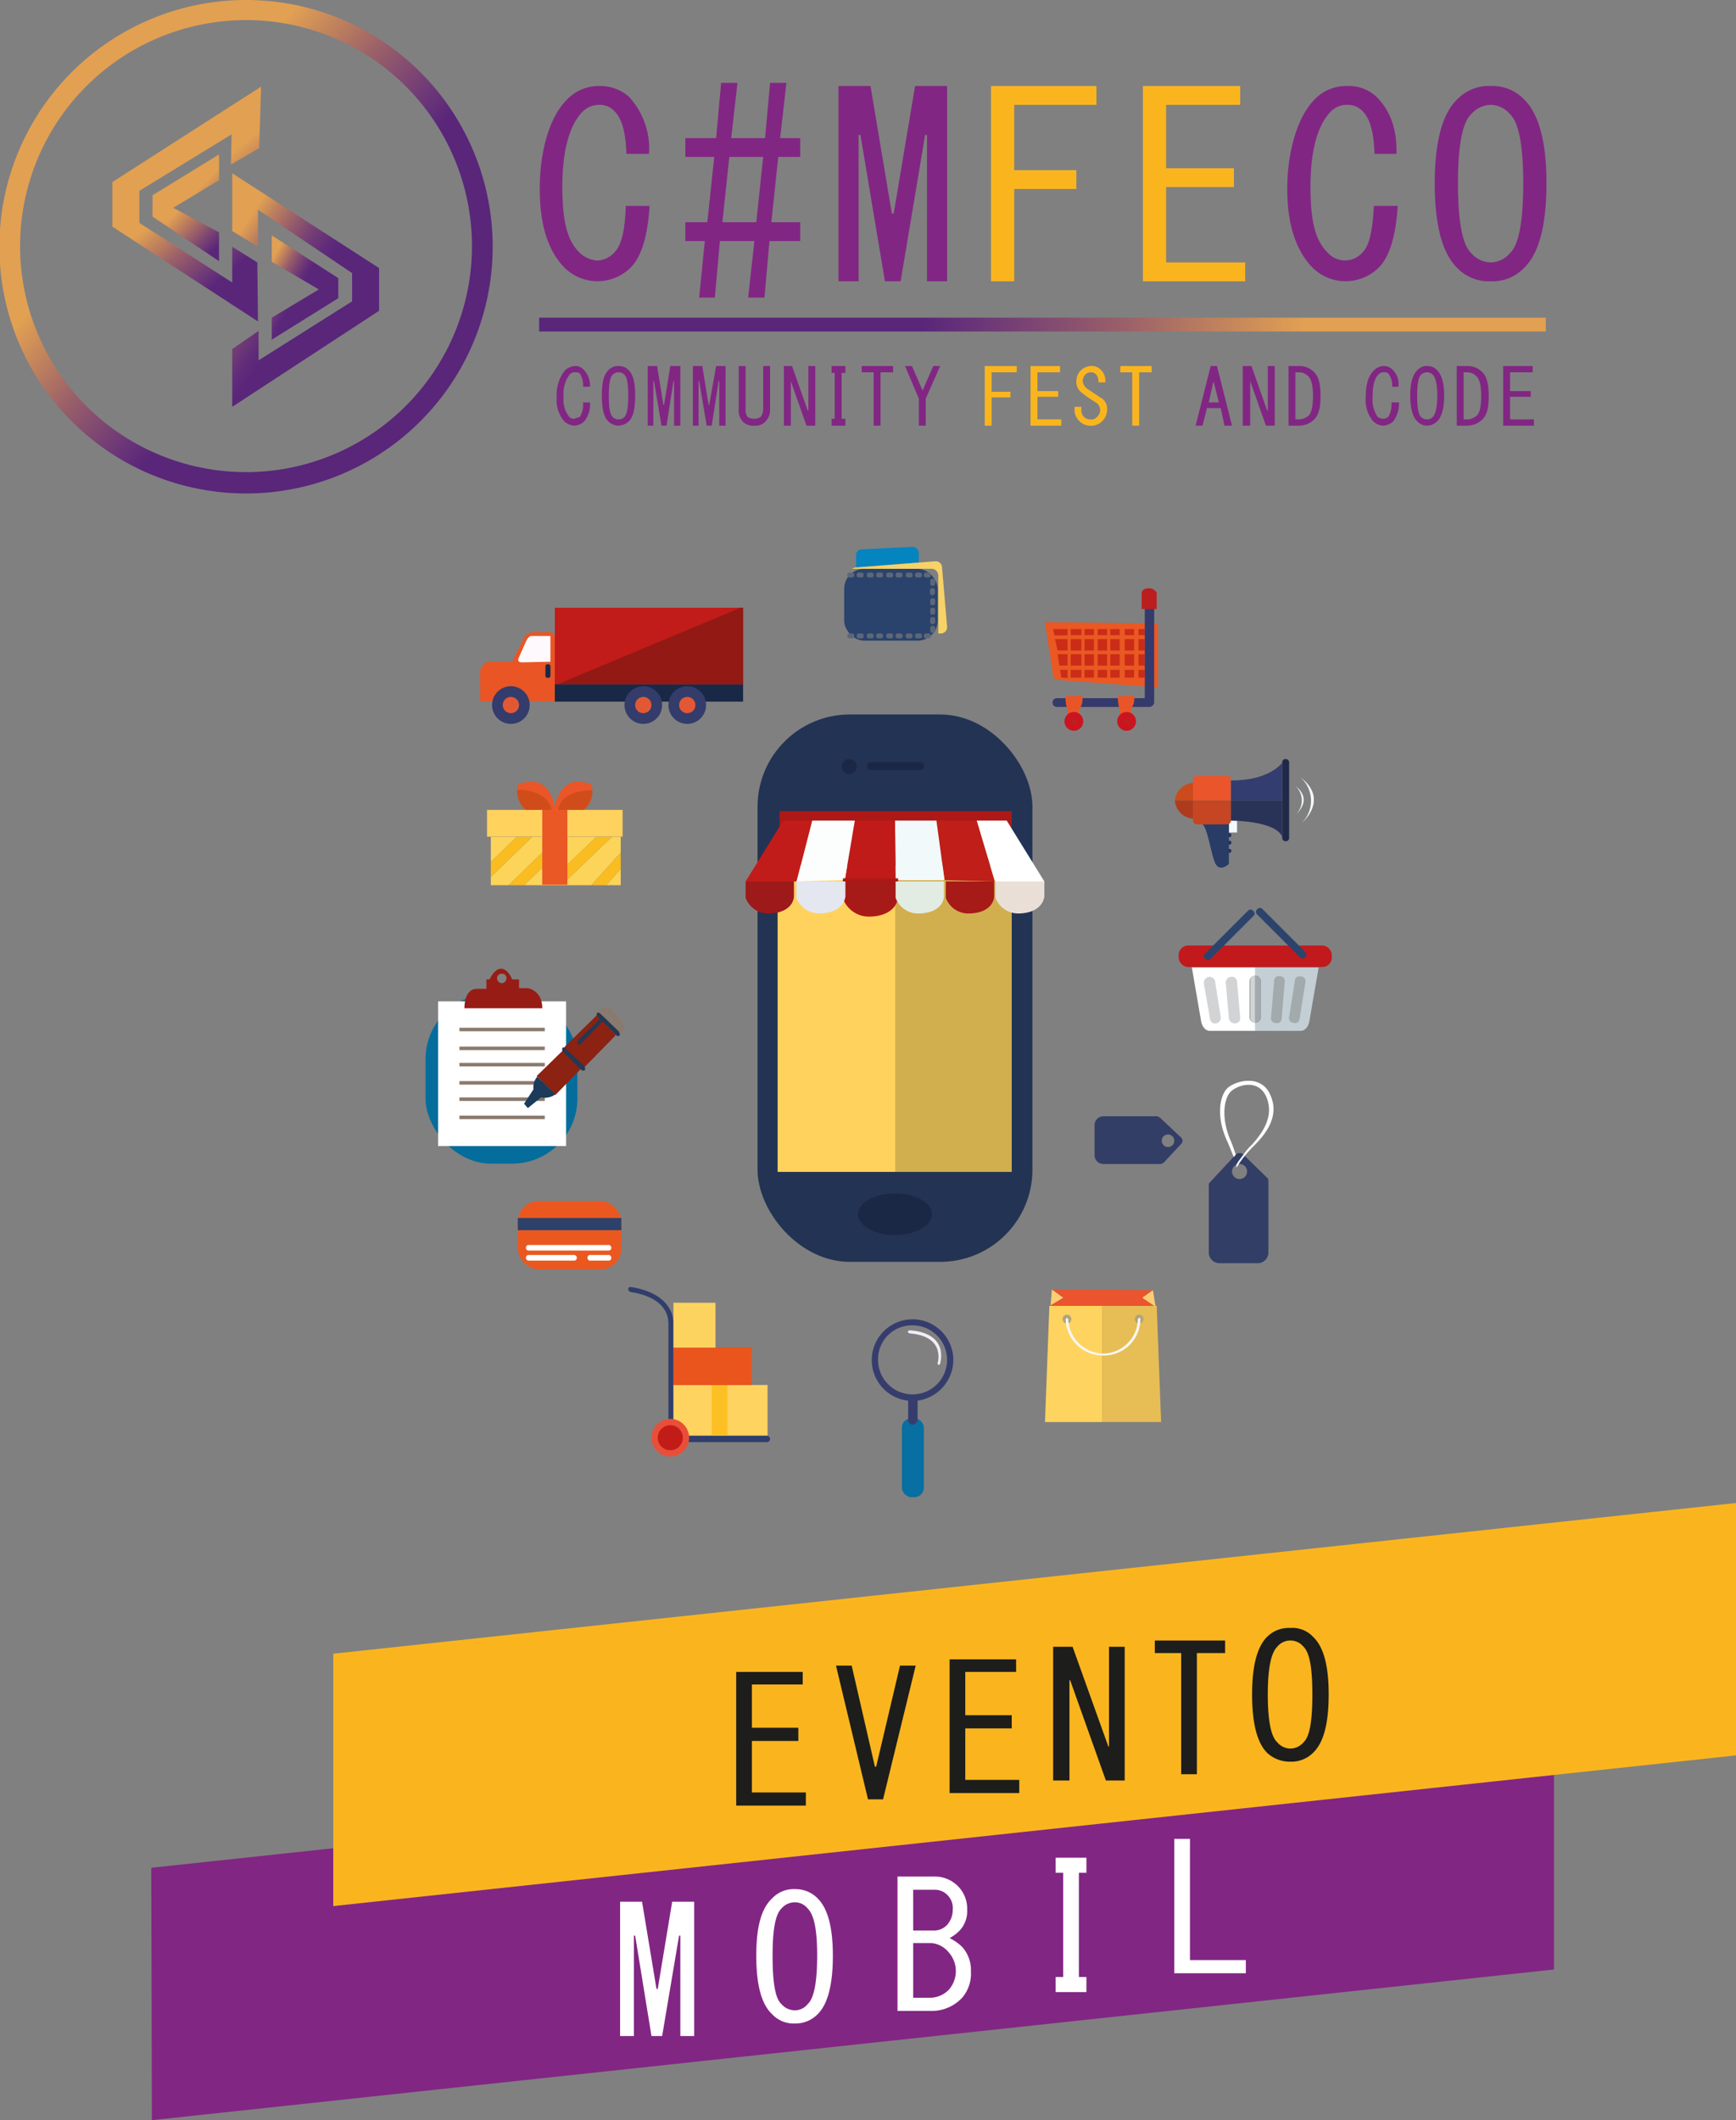<svg xmlns="http://www.w3.org/2000/svg" xmlns:xlink="http://www.w3.org/1999/xlink" viewBox="0 0 276.6 337.7"><rect x="0" y="0" width="276.6" height="337.7" fill="#808080" stroke="none"/><defs><style>.cls-1{fill:#233353;}.cls-2{fill:#1a2745;}.cls-3{fill:#d1af4f;}.cls-4{fill:#ffd25e;}.cls-5{fill:#ac1917;}.cls-6{fill:#fff;}.cls-7{fill:#c01e18;}.cls-8{fill:#f2f9fa;}.cls-9{fill:#c01b18;}.cls-10{fill:#fcfefe;}.cls-11{fill:#c11c19;}.cls-12{fill:#9e1919;}.cls-13,.cls-23{fill:none;stroke-miterlimit:10;}.cls-13{stroke:#ac1917;}.cls-14{fill:#a61a17;}.cls-15{fill:#e3ece2;}.cls-16{fill:#eadfd7;}.cls-17{fill:#e4e6f0;}.cls-18{fill:#ea5820;}.cls-19{fill:#2d416b;}.cls-20{fill:#046d9c;}.cls-21{fill:#8a7a6d;}.cls-22{fill:#971c15;}.cls-23{stroke:#8a7a6d;}.cls-24{fill:#8b2212;}.cls-25{fill:#253853;}.cls-26{fill:#1c3a5a;}.cls-27{fill:#fcd45a;}.cls-28{fill:#ea5825;}.cls-29{fill:#f9bc21;}.cls-30{fill:#ea5627;}.cls-31{fill:#ffd15d;}.cls-32{fill:#d04d1b;}.cls-33{fill:#192847;}.cls-34{fill:#333c6b;}.cls-35{fill:#e35834;}.cls-36{fill:#931915;}.cls-37{fill:#ea5525;}.cls-38{fill:#fef9fc;}.cls-39{fill:#0485c0;}.cls-40{fill:#2a436d;}.cls-41{fill:#f6d268;}.cls-42{fill:#5e6778;}.cls-43{fill:#ea5823;}.cls-44{fill:#cb2c17;}.cls-45{fill:#353a6c;}.cls-46{fill:#ea5527;}.cls-47{fill:#ca1521;}.cls-48{fill:#b8231b;}.cls-49{fill:#bc1e1f;}.cls-50{fill:#202948;}.cls-51{fill:#343d6f;}.cls-52{fill:#cc4b1c;}.cls-53{fill:#af3b1e;}.cls-54{fill:#ea552b;}.cls-55{fill:#213359;}.cls-56{fill:#f2fafe;}.cls-57{fill:#293358;}.cls-58{fill:#283c66;}.cls-59{fill:#c64522;}.cls-60{fill:#c2191d;}.cls-61{fill:#2c446c;}.cls-62{fill:#d2d3d5;}.cls-63{fill:#c4cfd5;}.cls-64{fill:#a2aaad;}.cls-65{fill:#333e66;}.cls-66{fill:#ffd35f;}.cls-67{fill:#e7be56;}.cls-68{fill:#ea542e;}.cls-69{fill:#fdcd74;}.cls-70{fill:#b1a37d;}.cls-71{fill:#f9f7f2;}.cls-72{fill:#076fa1;}.cls-73{fill:#363d6d;}.cls-74{fill:#f2ecf6;}.cls-75{fill:#303e6b;}.cls-76{fill:#fcc024;}.cls-77{fill:#ea551e;}.cls-78{fill:#fdd360;}.cls-79{fill:#e94f38;}.cls-80{fill:#c21c19;}.cls-81{fill:url(#Degradado_sin_nombre_6);}.cls-82{fill:url(#Degradado_sin_nombre_6-2);}.cls-83{fill:url(#Degradado_sin_nombre_3);}.cls-84{fill:url(#Degradado_sin_nombre_4);}.cls-85{fill:url(#Degradado_sin_nombre_5);}.cls-86{fill:#822684;}.cls-87{fill:#fab51e;}.cls-88{fill:url(#Degradado_sin_nombre_6-3);}.cls-89{fill:#1d1d1b;}</style><linearGradient id="Degradado_sin_nombre_6" x1="10.64" y1="980.01" x2="69.69" y2="928.27" gradientTransform="matrix(1, 0, 0, -1, 0, 994.19)" gradientUnits="userSpaceOnUse"><stop offset="0.24" stop-color="#e2a052"/><stop offset="0.42" stop-color="#9a6069"/><stop offset="0.56" stop-color="#6c3778"/><stop offset="0.62" stop-color="#59267a"/></linearGradient><linearGradient id="Degradado_sin_nombre_6-2" x1="26.8" y1="972.71" x2="50.99" y2="944.53" xlink:href="#Degradado_sin_nombre_6"/><linearGradient id="Degradado_sin_nombre_3" x1="25.55" y1="968.62" x2="40.09" y2="954.38" gradientTransform="matrix(1, 0, 0, -1, 0, 994.19)" gradientUnits="userSpaceOnUse"><stop offset="0.37" stop-color="#e2a052"/><stop offset="0.41" stop-color="#d59456"/><stop offset="0.67" stop-color="#7d4672"/><stop offset="0.79" stop-color="#59267a"/></linearGradient><linearGradient id="Degradado_sin_nombre_4" x1="27.82" y1="954.67" x2="54.44" y2="936.51" gradientTransform="matrix(1, 0, 0, -1, 0, 994.19)" gradientUnits="userSpaceOnUse"><stop offset="0.22" stop-color="#e2a052"/><stop offset="0.3" stop-color="#be815d"/><stop offset="0.42" stop-color="#945a6b"/><stop offset="0.52" stop-color="#743e75"/><stop offset="0.61" stop-color="#612c7a"/><stop offset="0.67" stop-color="#59267a"/></linearGradient><linearGradient id="Degradado_sin_nombre_5" x1="36.82" y1="952.03" x2="53.85" y2="942.41" gradientTransform="matrix(1, 0, 0, -1, 0, 994.19)" gradientUnits="userSpaceOnUse"><stop offset="0.27" stop-color="#e2a052"/><stop offset="0.33" stop-color="#be815d"/><stop offset="0.41" stop-color="#945a6b"/><stop offset="0.49" stop-color="#743e75"/><stop offset="0.55" stop-color="#612c7a"/><stop offset="0.59" stop-color="#59267a"/></linearGradient><linearGradient id="Degradado_sin_nombre_6-3" x1="-724.12" y1="51.63" x2="-563.71" y2="51.63" gradientTransform="matrix(1, 0, 0, -1, 810.07, 103.27)" xlink:href="#Degradado_sin_nombre_6"/></defs><title>events_mobil</title><g id="Capa_2" data-name="Capa 2"><g id="events_mobil"><rect class="cls-1" x="120.7" y="113.8" width="43.8" height="87.19" rx="14.7"/><circle class="cls-2" cx="135.3" cy="122.1" r="1.2"/><rect class="cls-2" x="138.2" y="121.4" width="9" height="1.25" rx="0.5"/><ellipse class="cls-2" cx="142.6" cy="193.4" rx="5.9" ry="3.3"/><rect class="cls-3" x="142.7" y="137.9" width="18.5" height="48.76"/><rect class="cls-4" x="123.9" y="137.9" width="18.8" height="48.76"/><rect class="cls-5" x="124.2" y="129.2" width="37" height="6.57"/><polygon class="cls-6" points="160.4 130.7 166.4 140.4 158.5 140.4 155.6 130.7 160.4 130.7"/><polygon class="cls-7" points="149.2 130.7 155.6 130.7 158.5 140.4 150.5 140.2 149.2 130.7"/><polygon class="cls-8" points="142.6 130.7 149.2 130.7 150.5 140.2 142.7 140.2 142.6 130.7"/><polygon class="cls-9" points="136.2 130.7 142.6 130.7 142.7 140.2 134.6 140.2 136.2 130.7"/><polygon class="cls-10" points="129.4 130.7 136.2 130.7 134.6 140.2 126.9 140.4 129.4 130.7"/><polygon class="cls-11" points="124.8 130.7 129.4 130.7 126.9 140.4 118.8 140.4 124.8 130.7"/><path class="cls-12" d="M118.8,140.4V143a3.8,3.8,0,0,0,3.6,2.5c2.7,0,4-1.3,4.1-2.7v-2.4Z"/><path class="cls-13" d="M134.8,140.4V143a3.9,3.9,0,0,0,3.6,2.5c2.8,0,4.1-1.3,4.2-2.7v-2.4Z"/><path class="cls-14" d="M134.8,140.4V143a3.9,3.9,0,0,0,3.6,2.5c2.8,0,4.1-1.3,4.2-2.7v-2.4Z"/><path class="cls-15" d="M142.7,140.4V143a3.8,3.8,0,0,0,3.6,2.5c2.7,0,4-1.3,4.1-2.7v-2.4Z"/><path class="cls-14" d="M150.7,140.4V143a3.8,3.8,0,0,0,3.6,2.5c2.7,0,4-1.3,4.1-2.7v-2.4Z"/><path class="cls-16" d="M158.6,140.4V143a3.9,3.9,0,0,0,3.6,2.5c2.7,0,4-1.3,4.2-2.7v-2.4Z"/><path class="cls-17" d="M126.9,140.4V143a3.9,3.9,0,0,0,3.6,2.5c2.7,0,4-1.3,4.2-2.7v-2.4Z"/><rect class="cls-18" x="82.5" y="191.3" width="16.5" height="10.88" rx="3.3"/><rect class="cls-19" x="82.5" y="194" width="16.5" height="1.94"/><rect class="cls-6" x="83.8" y="198.3" width="13.6" height="0.89" rx="0.4"/><rect class="cls-6" x="83.8" y="199.9" width="8.1" height="0.89" rx="0.4"/><rect class="cls-6" x="93.6" y="199.9" width="3.8" height="0.89" rx="0.4"/><rect class="cls-20" x="67.8" y="158.3" width="24.2" height="27.05" rx="10.4"/><rect class="cls-6" x="69.8" y="159.5" width="20.4" height="23.04"/><rect class="cls-21" x="73.2" y="163.7" width="13.6" height="0.56"/><rect class="cls-21" x="73.2" y="166.7" width="13.6" height="0.56"/><rect class="cls-21" x="73.2" y="169.3" width="13.6" height="0.56"/><rect class="cls-21" x="73.2" y="172.2" width="13.6" height="0.56"/><rect class="cls-21" x="73.2" y="174.8" width="13.6" height="0.56"/><rect class="cls-21" x="73.2" y="177.7" width="13.6" height="0.56"/><path class="cls-22" d="M84.1,157.4H82.7V156H81.6s-.6-1.6-1.7-1.7S78,156,78,156h-.5v1.5H76c-2.1,0-2,3.1-2,3.1H86.4C86.4,157.7,84.1,157.4,84.1,157.4Zm-4.2-.8a.8.8,0,0,1-.7-.8.7.7,0,0,1,.7-.7.7.7,0,0,1,.8.7A.8.8,0,0,1,79.9,156.6Z"/><path class="cls-23" d="M95.6,161.4s.8-.9,1.5-.2l1.8,2s.4.5-.3,1.1Z"/><polygon class="cls-24" points="98 165 93.2 169.9 92.5 170.3 88.5 174.4 85.5 171.4 89.6 167.4 90 166.7 95.1 161.7 98.1 164.8 98 165"/><path class="cls-25" d="M95.1,161.8s-.2-.8.5-.4l3,2.9s.5.9-.3.7Z"/><path class="cls-25" d="M92.4,166.4l3.6-3.7-.4-.4-3.4,3.3S91.7,166.4,92.4,166.4Z"/><path class="cls-25" d="M89.6,167.4s-.2-.8.4-.5l3.1,2.9s.5.9-.4.7Z"/><path class="cls-26" d="M85.6,171.5a2.6,2.6,0,0,0-.6,2l-1.5,2.3.6.7,2.1-1.7a2.9,2.9,0,0,0,2.3-.5Z"/><polygon class="cls-27" points="86.4 133.3 84.8 133.3 78.2 139.7 78.2 141 81 141 86.4 135.8 86.4 133.3"/><polygon class="cls-27" points="98.9 133.3 97.5 133.3 90.4 140.1 90.4 140.8 86.4 140.8 86.4 138.2 83.5 141 94.2 141 98.9 135.8 98.9 133.3"/><polygon class="cls-27" points="78.2 133.3 78.2 137.3 82.3 133.3 78.2 133.3"/><polygon class="cls-27" points="95 133.3 90.4 133.3 90.4 137.7 95 133.3"/><polygon class="cls-27" points="98.9 138.4 96.6 141 98.9 141 98.9 138.4"/><rect class="cls-28" x="86.4" y="129" width="4" height="4.27"/><polygon class="cls-29" points="98.9 135.8 94.2 141 96.6 141 98.9 138.4 98.9 135.8"/><polygon class="cls-29" points="90.4 140.1 97.5 133.3 95 133.3 90.4 137.7 90.4 140.1"/><polygon class="cls-29" points="86.4 135.8 81 141 83.5 141 86.4 138.2 86.4 135.8"/><polygon class="cls-29" points="82.3 133.3 78.2 137.3 78.2 139.7 84.8 133.3 82.3 133.3"/><path class="cls-30" d="M94.3,125c-5.1-2.2-5.9,3.5-5.9,3.5s-.8-5.7-5.9-3.5c0,0-.4,3,1.5,4.2h8.8C94.7,128,94.3,125,94.3,125Z"/><rect class="cls-31" x="77.6" y="129" width="21.6" height="4.27"/><path class="cls-32" d="M82.4,125.8s4.8-.2,5.5,3.2H83.8A3.8,3.8,0,0,1,82.4,125.8Z"/><path class="cls-32" d="M94.4,125.9s-4.8-.3-5.5,3.1H93A3.8,3.8,0,0,0,94.4,125.9Z"/><rect class="cls-28" x="86.4" y="129" width="4" height="11.92"/><rect class="cls-11" x="88.4" y="96.8" width="30" height="12.21"/><rect class="cls-33" x="88.4" y="109" width="30" height="2.76"/><circle class="cls-34" cx="102.5" cy="112.3" r="3"/><circle class="cls-35" cx="102.5" cy="112.3" r="1.3"/><circle class="cls-34" cx="109.5" cy="112.3" r="3"/><circle class="cls-35" cx="109.5" cy="112.3" r="1.3"/><polygon class="cls-36" points="118 96.8 88.8 109 118.4 109 118.4 96.8 118 96.8"/><path class="cls-37" d="M88.4,111.7H76.5v-4.5a1.7,1.7,0,0,1,1.9-1.8h3.2l1.9-3.8a1.6,1.6,0,0,1,1.4-.9h2.6s.9-.2.9,1.2Z"/><path class="cls-38" d="M87.7,105.4v-4.1H84.6s-.4,0-.8.9-1.2,2.7-1.2,2.7-.2.6.5.6Z"/><rect class="cls-33" x="86.9" y="105.8" width="0.8" height="2.16" rx="0.3"/><circle class="cls-34" cx="81.4" cy="112.3" r="3"/><circle class="cls-35" cx="81.4" cy="112.3" r="1.3"/><path class="cls-39" d="M146.4,88.1a1,1,0,0,0-1-1l-8.1.4a.9.9,0,0,0-.9,1v1.9l10-.8Z"/><rect class="cls-40" x="134.5" y="90.6" width="14.9" height="11.45" rx="3.2"/><path class="cls-41" d="M150.1,90.4a1,1,0,0,0-1.1-1l-12.8,1-.5.2h12.8a1.1,1.1,0,0,1,1,1v9.3h.4a1,1,0,0,0,1-1.1Z"/><rect class="cls-42" x="135" y="91.2" width="1.1" height="0.78" rx="0.3"/><rect class="cls-42" x="136.5" y="91.2" width="1.1" height="0.78" rx="0.3"/><rect class="cls-42" x="138.1" y="91.2" width="1.1" height="0.78" rx="0.3"/><rect class="cls-42" x="139.6" y="91.2" width="1.1" height="0.78" rx="0.3"/><rect class="cls-42" x="141.2" y="91.2" width="1.1" height="0.78" rx="0.3"/><rect class="cls-42" x="142.7" y="91.2" width="1.1" height="0.78" rx="0.3"/><rect class="cls-42" x="144.3" y="91.2" width="1.1" height="0.78" rx="0.3"/><rect class="cls-42" x="145.8" y="91.2" width="1.1" height="0.78" rx="0.3"/><rect class="cls-42" x="147.2" y="91.2" width="1.1" height="0.78" rx="0.3"/><rect class="cls-42" x="148" y="92.4" width="1.1" height="0.78" rx="0.3" transform="translate(241.4 -55.8) rotate(90)"/><rect class="cls-42" x="148" y="93.9" width="1.1" height="0.78" rx="0.3" transform="matrix(0, 1, -1, 0, 242.86, -54.31)"/><rect class="cls-42" x="148" y="95.5" width="1.1" height="0.78" rx="0.3" transform="translate(244.5 -52.7) rotate(90)"/><rect class="cls-42" x="148" y="97" width="1.1" height="0.78" rx="0.3" transform="translate(246 -51.2) rotate(90)"/><rect class="cls-42" x="148" y="98.5" width="1.1" height="0.78" rx="0.3" transform="translate(247.5 -49.7) rotate(90)"/><rect class="cls-42" x="148" y="99.9" width="1.1" height="0.78" rx="0.3" transform="translate(248.9 -48.3) rotate(90)"/><rect class="cls-42" x="135" y="100.9" width="1.1" height="0.78" rx="0.3"/><rect class="cls-42" x="136.5" y="100.9" width="1.1" height="0.78" rx="0.3"/><rect class="cls-42" x="138.1" y="100.9" width="1.1" height="0.78" rx="0.3"/><rect class="cls-42" x="139.6" y="100.9" width="1.1" height="0.78" rx="0.3"/><rect class="cls-42" x="141.2" y="100.9" width="1.1" height="0.78" rx="0.3"/><rect class="cls-42" x="142.7" y="100.9" width="1.1" height="0.78" rx="0.3"/><rect class="cls-42" x="144.3" y="100.9" width="1.1" height="0.78" rx="0.3"/><rect class="cls-42" x="145.8" y="100.9" width="1.1" height="0.78" rx="0.3"/><rect class="cls-42" x="147.2" y="100.9" width="1.1" height="0.78" rx="0.3"/><path class="cls-43" d="M184.5,99.3l-18-.2,1.3,8.6a.8.8,0,0,0,.9.6l15.8,1.2Z"/><rect class="cls-44" x="170.6" y="100.2" width="1.7" height="0.97"/><rect class="cls-44" x="172.8" y="100.2" width="1.5" height="0.97"/><rect class="cls-44" x="174.9" y="100.2" width="1.5" height="0.97"/><rect class="cls-44" x="176.9" y="100.2" width="1.5" height="0.97"/><rect class="cls-44" x="179.2" y="100.2" width="1.5" height="0.97"/><rect class="cls-44" x="181.4" y="100.2" width="1" height="0.97"/><rect class="cls-44" x="170.6" y="101.8" width="1.7" height="1.82"/><rect class="cls-44" x="172.8" y="101.8" width="1.5" height="1.82"/><rect class="cls-44" x="174.9" y="101.8" width="1.5" height="1.82"/><rect class="cls-44" x="176.9" y="101.8" width="1.5" height="1.82"/><rect class="cls-44" x="179.2" y="101.8" width="1.5" height="1.82"/><rect class="cls-44" x="181.4" y="101.8" width="1" height="1.82"/><polygon class="cls-44" points="168.1 101.8 168.5 103.6 170.1 103.6 170.1 101.8 168.1 101.8"/><rect class="cls-44" x="170.6" y="104.2" width="1.7" height="1.82"/><rect class="cls-44" x="172.8" y="104.2" width="1.5" height="1.82"/><rect class="cls-44" x="174.9" y="104.2" width="1.5" height="1.82"/><rect class="cls-44" x="176.9" y="104.2" width="1.5" height="1.82"/><rect class="cls-44" x="179.2" y="104.2" width="1.5" height="1.82"/><rect class="cls-44" x="181.4" y="104.2" width="1" height="1.82"/><polygon class="cls-44" points="168.5 104.2 168.8 106 170.1 106 170.1 104.2 168.5 104.2"/><rect class="cls-44" x="170.6" y="106.7" width="1.7" height="1.23"/><rect class="cls-44" x="172.8" y="106.7" width="1.5" height="1.23"/><rect class="cls-44" x="174.9" y="106.7" width="1.5" height="1.23"/><rect class="cls-44" x="176.9" y="106.7" width="1.5" height="1.23"/><rect class="cls-44" x="179.2" y="106.7" width="1.5" height="1.23"/><rect class="cls-44" x="181.4" y="106.7" width="1" height="1.23"/><polygon class="cls-44" points="168.9 106.7 169.1 107.9 170.1 108 170.1 106.7 168.9 106.7"/><polygon class="cls-44" points="167.8 100.2 168 101.2 170.1 101.2 170.1 100.2 167.8 100.2"/><path class="cls-45" d="M183.9,97.1a.8.8,0,0,0-.8-.7.7.7,0,0,0-.7.7v14.1H168.5a.7.7,0,0,0-.8.7h0a.7.7,0,0,0,.8.7h14.6a.8.8,0,0,0,.8-.7h0Z"/><path class="cls-46" d="M169.8,110.9a4.6,4.6,0,0,0,.3,2.1v1.1s.7,1.4,1.7,0l.2-1.2a2.5,2.5,0,0,0,.4-2.1Z"/><circle class="cls-47" cx="171.1" cy="114.9" r="1.5"/><circle class="cls-48" cx="171.2" cy="114.9" r="0.4"/><path class="cls-46" d="M178.1,110.9a6.8,6.8,0,0,0,.3,2.1v1.1s.8,1.4,1.8,0v-1.2a2.8,2.8,0,0,0,.5-2.1Z"/><circle class="cls-47" cx="179.5" cy="114.9" r="1.5"/><circle class="cls-48" cx="179.5" cy="114.9" r="0.4"/><path class="cls-49" d="M184.3,97h-2.4V94.4s.1-.7,1.1-.7a1.4,1.4,0,0,1,1.3.7Z"/><rect class="cls-50" x="204.3" y="120.9" width="1.1" height="13.09" rx="0.5"/><path class="cls-51" d="M204.3,127.5v-6s-2.1,2.9-8.2,2.8v3.2Z"/><path class="cls-52" d="M190.1,124.7a3.1,3.1,0,0,0-2.9,2.8h2.9Z"/><path class="cls-53" d="M190.1,130.4v-2.9h-2.9A3.1,3.1,0,0,0,190.1,130.4Z"/><path class="cls-54" d="M195.6,123.6h-4.9a.6.6,0,0,0-.6.5v3.4h6v-3.4A.5.5,0,0,0,195.6,123.6Z"/><rect class="cls-55" x="194.4" y="132.7" width="1.8" height="0.64" rx="0.3"/><rect class="cls-55" x="194.4" y="133.9" width="1.8" height="0.64" rx="0.3"/><rect class="cls-55" x="194.4" y="135.2" width="1.8" height="0.64" rx="0.3"/><path class="cls-56" d="M196.1,130.7h0a.5.5,0,0,1-.3.5h0v1.4h1.3v-1.9Z"/><path class="cls-57" d="M196.1,130.7s7.2,0,8.2,2.6v-5.8h-8.2Z"/><path class="cls-58" d="M195.8,131.2v6.4s-1.6,1.6-2.3-.4-1.1-5.2-1.9-5.9Z"/><path class="cls-59" d="M194,127.5h-3.9v3.2a.6.6,0,0,0,.6.6h4.9a.6.6,0,0,0,.5-.6h0v-3.2Z"/><path class="cls-56" d="M206.4,125.2a3.1,3.1,0,0,1,.1,4.5S209.3,127.4,206.4,125.2Z"/><path class="cls-56" d="M207.2,123.8a5,5,0,0,1,.2,7.3S211.9,127.4,207.2,123.8Z"/><rect class="cls-60" x="187.8" y="150.6" width="24.4" height="3.43" rx="1.5"/><rect class="cls-61" x="198.8" y="148.1" width="10.8" height="1.21" rx="0.5" transform="translate(164.9 -100.9) rotate(45)"/><rect class="cls-61" x="190.5" y="148.2" width="10.8" height="1.21" rx="0.5" transform="translate(439.6 115.6) rotate(135)"/><path class="cls-62" d="M199.2,156.3v5.8a.8.8,0,0,0,.8.8v-7.5A.8.8,0,0,0,199.2,156.3Z"/><path class="cls-63" d="M208.6,162.8l1.5-8.7H200v1.3h0a.9.9,0,0,1,.9.9v5.8a.9.9,0,0,1-.9.8h0v1.3h7.2C208.3,164.2,208.6,162.8,208.6,162.8Z"/><path class="cls-64" d="M200,162.9a.9.9,0,0,0,.9-.8v-5.8a.9.9,0,0,0-.9-.9h0v7.5Z"/><rect class="cls-64" x="202.7" y="155.5" width="1.7" height="7.49" rx="0.7" transform="translate(14.1 -16.5) rotate(4.8)"/><rect class="cls-64" x="205.9" y="155.5" width="1.7" height="7.49" rx="0.7" transform="translate(27.4 -30.4) rotate(9)"/><path class="cls-6" d="M191.4,162.8l-1.5-8.7H200v1.3h0a.9.9,0,0,0-.9.9v5.8a.9.9,0,0,0,.9.8h0v1.3h-7.2C191.7,164.2,191.4,162.8,191.4,162.8Z"/><path class="cls-62" d="M196.8,163h0a.8.8,0,0,0,.8-.9l-.5-5.8a.8.8,0,0,0-1-.7h0a.9.9,0,0,0-.8.9l.5,5.7A.9.9,0,0,0,196.8,163Z"/><path class="cls-62" d="M193.8,163h0a.9.9,0,0,0,.7-1l-.9-5.7a.9.9,0,0,0-1-.7h0a1,1,0,0,0-.8,1l1,5.7A.8.8,0,0,0,193.8,163Z"/><path class="cls-65" d="M201.9,187.6l-3.8-3.7a.9.9,0,0,0-1.3.1l-4,4.3a.5.5,0,0,0-.2.4v10.8a1.7,1.7,0,0,0,1.7,1.7h6.1a1.7,1.7,0,0,0,1.7-1.7V188A.5.5,0,0,0,201.9,187.6Zm-4.4.2a1.2,1.2,0,1,1,0-2.4,1.2,1.2,0,0,1,0,2.4Z"/><path class="cls-6" d="M202.4,174.4c-1.5-3.5-5.9-2.2-7-.9s-1.6,4.5.1,8.2c.5,1.1.8,2,1.1,2.6l.3-.4c-.2-.5-.4-1.3-.9-2.4-1.4-3.4-1-6.2-.1-7.4s4.6-2.5,5.9.7-.9,5.9-2.3,7.5a8.7,8.7,0,0,0-1.3,1.5l-.9,1.2-.3.5h0v.5a17.6,17.6,0,0,1,2.7-3.4C201.5,180.8,204,177.9,202.4,174.4Z"/><path class="cls-65" d="M185.4,185.2l2.8-3a.7.7,0,0,0,0-1l-3.4-3.2-.4-.2h-8.6a1.4,1.4,0,0,0-1.4,1.4V184a1.4,1.4,0,0,0,1.4,1.4H185Zm-.3-3.5a1,1,0,0,1,2,0,1,1,0,0,1-2,0Z"/><polygon class="cls-66" points="167.2 208 166.5 226.5 175.6 226.5 175.6 208 167.2 208"/><polygon class="cls-67" points="184.3 208 175.6 208 175.6 226.5 185 226.5 184.3 208"/><polygon class="cls-68" points="167.3 207.9 183.9 208 182 206.7 183.7 205.5 167.6 205.4 169.4 206.7 167.3 207.9"/><polygon class="cls-69" points="183.7 205.5 184.1 208 183.9 208 182 206.7 183.7 205.5"/><polygon class="cls-69" points="167.6 205.4 167.4 207.9 169.4 206.7 167.6 205.4"/><circle class="cls-70" cx="170" cy="210.1" r="0.7"/><circle class="cls-70" cx="181.5" cy="210.1" r="0.7"/><path class="cls-71" d="M181.7,210.1c0-.1,0-.2-.2-.2l-.2.2h0a5.6,5.6,0,0,1-5.5,5.5,5.7,5.7,0,0,1-5.6-5.5h0l-.2-.2-.2.2h0a5.9,5.9,0,0,0,6,5.8,5.8,5.8,0,0,0,5.9-5.8Z"/><rect class="cls-72" x="143.7" y="225.9" width="3.5" height="12.57" rx="1.5"/><path class="cls-73" d="M151.9,216.6a6.5,6.5,0,1,0-7.2,6.5v3.1a.7.7,0,0,0,.7.7.8.8,0,0,0,.8-.7v-3.1A6.6,6.6,0,0,0,151.9,216.6Zm-6.5,5.5a5.5,5.5,0,0,1-5.5-5.5,5.4,5.4,0,0,1,5.5-5.5,5.5,5.5,0,0,1,5.5,5.5A5.5,5.5,0,0,1,145.4,222.1Z"/><path class="cls-74" d="M144.9,211.9s6.1,0,4.9,5.3c-.1.3-.5.2-.4-.1s1.1-4.2-4.3-4.7C144.5,212.4,144.6,211.9,144.9,211.9Z"/><path class="cls-75" d="M122.2,228.7H107.3V210.9s.5-4.7-6.7-5.9c-.7-.1-.6.7-.1.8s6,.7,6,5.1v18.8h15.7a.5.5,0,0,0,0-1Z"/><rect class="cls-66" x="107.3" y="220.6" width="15" height="8.05"/><rect class="cls-76" x="113.4" y="220.6" width="2.5" height="8.05"/><rect class="cls-77" x="107.3" y="214.6" width="12.5" height="6.02"/><rect class="cls-78" x="107.3" y="207.5" width="6.7" height="7.15"/><circle class="cls-79" cx="106.8" cy="229" r="3"/><circle class="cls-80" cx="106.8" cy="229" r="2"/><g id="Capa_2-2" data-name="Capa 2"><g id="Capa_2-2-2" data-name="Capa 2-2"><path class="cls-81" d="M39.3,0A39.3,39.3,0,1,0,78.5,39.3,39.3,39.3,0,0,0,39.3,0Zm0,75.2A36,36,0,1,1,75.2,39.3,36,36,0,0,1,39.3,75.2Z"/><polygon class="cls-82" points="41.3 23.6 41.6 13.8 17.9 29 17.9 36.1 41.1 51.2 41 41.8 37 39.3 37 45 22.2 35.5 22.2 30.4 36.9 21.4 36.8 26.2 41.3 23.6"/><polygon class="cls-83" points="34.9 28.7 34.9 24.6 24.3 31.1 24.3 34.5 34.9 41.6 34.9 37 27.6 33.1 34.9 28.7"/><polygon class="cls-84" points="37 36.8 41.1 39.3 41.1 33.4 56.1 43.5 56.1 48 41.2 57.4 41.2 52.7 37 55.6 37 64.8 60.4 49.5 60.4 42.7 37 27.6 37 36.8"/><polygon class="cls-85" points="43.3 37.5 43.3 41.7 50.8 46.1 43.3 50.6 43.3 54.1 53.9 47.5 53.9 44.3 43.3 37.5"/></g></g><path class="cls-86" d="M100.5,42.6a7.5,7.5,0,0,1-10.6,0C87.3,39.9,86,35.8,86,30.1s1.4-11.3,4.3-14.2a7,7,0,0,1,5.1-2.2,6.9,6.9,0,0,1,4.8,1.7,12.1,12.1,0,0,1,3.2,9.1H99.8c-.1-3.4-.7-5.6-1.9-6.8a3.2,3.2,0,0,0-2.5-1,3.8,3.8,0,0,0-2.6,1.1c-2.1,2.2-3.2,6.2-3.2,12s.9,8.6,2.7,10.4a4.5,4.5,0,0,0,2.9,1.3,3.9,3.9,0,0,0,2.7-1.3c1.1-1.1,1.7-3.5,1.8-7.4h3.8C103.2,37.6,102.2,40.9,100.5,42.6Z"/><path class="cls-86" d="M119.2,47.4l1-9h-5.5l-.8,9h-2.5l.9-9h-3.1v-3h3.5L113.8,25h-4.6V22h4.9l.8-8.8h2.6l-1,8.8h5.4l.8-8.8h2.6l-1,8.8h3.2v3H124l-1.1,10.4h4.6v3h-4.9l-.8,9Zm1.3-12L121.6,25h-5.4l-1.1,10.4Z"/><path class="cls-86" d="M136.8,21.5V44.8h-3.2V13.7h5.1L142.1,34h.3l3.4-20.3h5.1V44.8h-3.2V21.5h-.3l-3.9,23.3H141l-3.9-23.3Z"/><path class="cls-87" d="M157.9,44.8V13.7h16.8v3H161.6V27.1h9.9v3h-9.9V44.8Z"/><path class="cls-87" d="M185.8,26.8h10.8v3H185.8v12h12.6v3H182.1V13.7h15.5v3H185.8Z"/><path class="cls-86" d="M219.7,42.6a7.5,7.5,0,0,1-10.6,0c-2.6-2.7-4-6.8-4-12.5s1.5-11.3,4.3-14.2a7,7,0,0,1,5.1-2.2,6.5,6.5,0,0,1,4.8,1.7c2.3,2.3,3.3,5.3,3.2,9.1H219c-.1-3.4-.7-5.6-1.9-6.8a3.3,3.3,0,0,0-2.6-1,3.6,3.6,0,0,0-2.5,1.1c-2.1,2.2-3.2,6.2-3.2,12s.9,8.6,2.7,10.4a3.7,3.7,0,0,0,5.6,0c1.1-1.1,1.6-3.5,1.8-7.4h3.8C222.4,37.6,221.4,40.9,219.7,42.6Z"/><path class="cls-86" d="M246.4,29.2q0,10.1-3.6,13.5a6.9,6.9,0,0,1-5.2,2.1,7,7,0,0,1-5.4-2.1q-3.6-3.5-3.6-13.5c0-6.6,1.2-11.1,3.6-13.4a7,7,0,0,1,5.4-2.1,6.9,6.9,0,0,1,5.2,2.1C245.2,18.1,246.4,22.6,246.4,29.2Zm-14.1,0c0,6,.7,9.8,2.1,11.1a4.2,4.2,0,0,0,3.2,1.5,4.1,4.1,0,0,0,3-1.5c1.4-1.3,2.1-5.1,2.1-11.1s-.7-9.7-2.1-11a4.1,4.1,0,0,0-3-1.5,4.2,4.2,0,0,0-3.2,1.5C233,19.5,232.3,23.2,232.3,29.2Z"/><path class="cls-86" d="M93.1,67.1a2.4,2.4,0,0,1-1.6.7,2.6,2.6,0,0,1-1.6-.7,5.2,5.2,0,0,1-1.2-3.8A6.3,6.3,0,0,1,90,59a2.6,2.6,0,0,1,1.6-.7,1.7,1.7,0,0,1,1.4.6,3.5,3.5,0,0,1,1,2.7H92.9a3.6,3.6,0,0,0-.5-2.1,1.1,1.1,0,0,0-.8-.2,1.1,1.1,0,0,0-.8.3,5.1,5.1,0,0,0-1,3.6,4.4,4.4,0,0,0,.9,3.2,1.1,1.1,0,0,0,.8.3l.9-.3a3.9,3.9,0,0,0,.5-2.3H94A4.3,4.3,0,0,1,93.1,67.1Z"/><path class="cls-86" d="M101.2,63c0,2.1-.3,3.4-1,4.1a2.6,2.6,0,0,1-1.6.7,2.4,2.4,0,0,1-1.7-.7c-.7-.7-1-2-1-4.1s.3-3.3,1-4a2.1,2.1,0,0,1,1.7-.7,2.1,2.1,0,0,1,1.6.7C100.9,59.7,101.2,61,101.2,63ZM97,63c0,1.9.2,3,.6,3.4a1.3,1.3,0,0,0,1,.4,1.2,1.2,0,0,0,.9-.4c.4-.4.6-1.5.6-3.4s-.2-2.9-.6-3.3a1.2,1.2,0,0,0-.9-.4,1.3,1.3,0,0,0-1,.4Q97,60.3,97,63Z"/><path class="cls-86" d="M104.1,60.7v7.1h-.9V58.3h1.5l1,6.2h.1l1-6.2h1.6v9.5h-1V60.7h-.1l-1.1,7.1h-.8l-1.2-7.1Z"/><path class="cls-86" d="M111.3,60.7v7.1h-.9V58.3h1.5l1,6.2h.1l1.1-6.2h1.5v9.5h-1V60.7h-.1l-1.1,7.1h-.8l-1.2-7.1Z"/><path class="cls-86" d="M117.7,58.3h1.1v6.9a1.9,1.9,0,0,0,.3,1.2,1.8,1.8,0,0,0,1.1.3h0a1.7,1.7,0,0,0,1-.3,2.1,2.1,0,0,0,.4-1.2V58.3h1.1v6.9a2.6,2.6,0,0,1-.8,2,2.1,2.1,0,0,1-1.7.6h0a2.3,2.3,0,0,1-1.8-.6,2.6,2.6,0,0,1-.7-2Z"/><path class="cls-86" d="M129.9,58.3v9.5h-1.4L126,60.7h0v7.1h-1.1V58.3h1.3l2.5,7.1h.1V58.3Z"/><path class="cls-86" d="M134.1,66.7h.6v1.1h-2.2V66.7h.5V59.4h-.5V58.3h2.2v1.1h-.6Z"/><path class="cls-86" d="M139.2,67.8V59.3h-1.9v-1h5v1h-2v8.5Z"/><path class="cls-86" d="M145.3,58.3l1.7,3.9h0l1.7-3.9h1.1l-2.3,5.2v4.3h-1.1V63.5l-2.2-5.2Z"/><path class="cls-87" d="M156.9,67.8V58.3H162v1h-4v3.1h3v.9h-3v4.5Z"/><path class="cls-87" d="M165.3,62.3h3.3v.9h-3.3v3.6h3.8v1h-4.9V58.3h4.7v1h-3.6Z"/><path class="cls-87" d="M175.3,63.3a2,2,0,0,1,1.1,1.8,2.6,2.6,0,0,1-.8,2,2.6,2.6,0,0,1-4.4-1.8v-.5h1.1v.4a1.5,1.5,0,0,0,.4,1.2,1.3,1.3,0,0,0,1,.4,1.2,1.2,0,0,0,1.1-.4,1.6,1.6,0,0,0,.5-1.1,1.5,1.5,0,0,0-.7-1.2,18.8,18.8,0,0,1-2.3-1.6,2.1,2.1,0,0,1-.8-1.7,2.4,2.4,0,0,1,.7-1.8,2.6,2.6,0,0,1,1.6-.7,2,2,0,0,1,1.6.6,2.4,2.4,0,0,1,.7,2H175a1.6,1.6,0,0,0-.4-1.3,1.2,1.2,0,0,0-1.6,0,1.6,1.6,0,0,0-.5,1.1,1.9,1.9,0,0,0,.7,1.2Z"/><path class="cls-87" d="M180.4,67.8V59.3h-1.9v-1h5v1h-2v8.5Z"/><path class="cls-86" d="M191.6,67.8h-1.1l2.4-9.5h1l2.4,9.5h-1.2l-.6-2.8h-2.2Zm1.8-6.9h-.1l-.7,3.2h1.6Z"/><path class="cls-86" d="M203.1,58.3v9.5h-1.4l-2.5-7.1h0v7.1H198V58.3h1.4l2.5,7.1h.1V58.3Z"/><path class="cls-86" d="M209.3,59.2c.8.7,1.1,2,1.1,3.9s-.3,3-1,3.7a3.5,3.5,0,0,1-2.4,1h-1.7V58.3H207A3.2,3.2,0,0,1,209.3,59.2ZM207,66.8a2.4,2.4,0,0,0,1.5-.6c.5-.5.7-1.6.7-3.1s-.2-2.7-.8-3.2a2,2,0,0,0-1.4-.6h-.6v7.5Z"/><path class="cls-86" d="M222,67.1a2.6,2.6,0,0,1-1.6.7,2.4,2.4,0,0,1-1.6-.7,5.2,5.2,0,0,1-1.2-3.8c0-2,.4-3.4,1.3-4.3a2.3,2.3,0,0,1,1.5-.7,2,2,0,0,1,1.5.6,3.1,3.1,0,0,1,.9,2.7h-1a2.9,2.9,0,0,0-.6-2.1c-.2-.2-.4-.2-.8-.2a.9.9,0,0,0-.7.3c-.7.6-1,1.8-1,3.6a4.9,4.9,0,0,0,.8,3.2,1.6,1.6,0,0,0,.9.3,1.3,1.3,0,0,0,.8-.3,3.9,3.9,0,0,0,.5-2.3h1.2A4.8,4.8,0,0,1,222,67.1Z"/><path class="cls-86" d="M230.1,63c0,2.1-.4,3.4-1.1,4.1a2.4,2.4,0,0,1-1.6.7,2.2,2.2,0,0,1-1.6-.7c-.7-.7-1.1-2-1.1-4.1s.4-3.3,1.1-4a1.9,1.9,0,0,1,1.6-.7,2,2,0,0,1,1.6.7C229.7,59.7,230.1,61,230.1,63Zm-4.3,0c0,1.9.2,3,.6,3.4a1.4,1.4,0,0,0,1,.4,1.2,1.2,0,0,0,.9-.4c.4-.4.7-1.5.7-3.4s-.3-2.9-.7-3.3a1.2,1.2,0,0,0-.9-.4,1.4,1.4,0,0,0-1,.4Q225.8,60.3,225.8,63Z"/><path class="cls-86" d="M236.1,59.2c.8.7,1.1,2,1.1,3.9s-.3,3-1,3.7a3.5,3.5,0,0,1-2.4,1h-1.7V58.3h1.7A3.2,3.2,0,0,1,236.1,59.2Zm-2.3,7.6a2.4,2.4,0,0,0,1.5-.6c.5-.5.7-1.6.7-3.1s-.2-2.7-.8-3.2a2,2,0,0,0-1.4-.6h-.6v7.5Z"/><path class="cls-86" d="M240.6,62.3h3.3v.9h-3.3v3.6h3.8v1h-4.9V58.3h4.7v1h-3.6Z"/><rect class="cls-88" x="86" y="50.5" width="160.4" height="2.2" transform="translate(332.3 103.3) rotate(180)"/><polygon class="cls-86" points="247.6 273.5 247.6 313.7 24.2 337.7 24.1 297.5 247.6 273.5"/><polygon class="cls-87" points="276.6 239.4 276.6 279.6 53.1 303.6 53.1 263.4 276.6 239.4"/><path class="cls-89" d="M119.8,275.2h7.4v2.1h-7.4v8.2h8.6v2.1H117.3V266.3h10.6v2h-8.1Z"/><path class="cls-89" d="M135.7,265.3l3.7,16.1h.2l3.8-16.1h2.5l-5.2,21.3h-2.4l-5.1-21.3Z"/><path class="cls-89" d="M153.8,273.2h7.4v2.1h-7.4v8.2h8.6v2.1H151.3V264.3h10.6v2h-8.1Z"/><path class="cls-89" d="M179.2,262.3v21.3h-3l-5.7-16h-.1v16h-2.6V262.3h3.1l5.7,15.9h.1V262.3Z"/><path class="cls-89" d="M188.2,282.6V263.3H184v-2h11.2v2h-4.5v19.3Z"/><path class="cls-89" d="M211.7,269.9c0,4.6-.8,7.7-2.5,9.3a4.9,4.9,0,0,1-3.6,1.4,5.3,5.3,0,0,1-3.7-1.4q-2.4-2.4-2.4-9.3c0-4.6.8-7.6,2.4-9.2a4.9,4.9,0,0,1,3.7-1.4,4.5,4.5,0,0,1,3.6,1.4C210.9,262.3,211.7,265.3,211.7,269.9Zm-9.7,0c0,4.1.5,6.7,1.5,7.6a2.7,2.7,0,0,0,4.2,0c1-.9,1.4-3.5,1.4-7.6s-.4-6.6-1.4-7.6a2.7,2.7,0,0,0-4.2,0C202.5,263.3,202,265.8,202,269.9Z"/><path class="cls-6" d="M101,308.3v16H98.8V302.9h3.5l2.3,13.9h.2l2.3-13.9h3.5v21.4h-2.2v-16h-.2l-2.7,16h-1.7l-2.6-16Z"/><path class="cls-6" d="M132.7,311.5q0,6.9-2.4,9.3a4.9,4.9,0,0,1-3.6,1.5,4.7,4.7,0,0,1-3.7-1.5c-1.7-1.6-2.5-4.7-2.5-9.3s.8-7.5,2.5-9.1a4.7,4.7,0,0,1,3.7-1.5,4.9,4.9,0,0,1,3.6,1.5C131.9,304,132.7,307,132.7,311.5Zm-9.6,0c0,4.2.4,6.8,1.4,7.7a2.8,2.8,0,0,0,2.2,1,2.6,2.6,0,0,0,2-1c1-.9,1.5-3.5,1.5-7.7s-.5-6.5-1.5-7.5a2.6,2.6,0,0,0-2-1,2.8,2.8,0,0,0-2.2,1C123.5,305,123.1,307.5,123.1,311.5Z"/><path class="cls-6" d="M152.5,300.3a5.1,5.1,0,0,1,1.6,3.9,4.5,4.5,0,0,1-1.2,3.3,6.6,6.6,0,0,1-1.6,1.2,7.8,7.8,0,0,1,2,1.4,5.5,5.5,0,0,1,1.4,3.9,5.9,5.9,0,0,1-1.4,4.2,6.6,6.6,0,0,1-4.8,2.1H143V298.9h5.7A5.2,5.2,0,0,1,152.5,300.3Zm-1.6,6.3a3.6,3.6,0,0,0,.9-2.4,2.9,2.9,0,0,0-.7-2.2,2.8,2.8,0,0,0-2-1h-3.6v6.5h3.3A2.9,2.9,0,0,0,150.9,306.6Zm-5.4,2.9v8.7H148a4.2,4.2,0,0,0,3.2-1.3,4.5,4.5,0,0,0-.1-6,4,4,0,0,0-2.6-1.4Z"/><path class="cls-6" d="M171.9,314.9h1.2v2.4h-4.9v-2.4h1.2V298.3h-1.2v-2.4h4.9v2.4h-1.2Z"/><path class="cls-6" d="M187.1,292.9h2.5v19.3h8.9v2.1H187.1Z"/></g></g></svg>